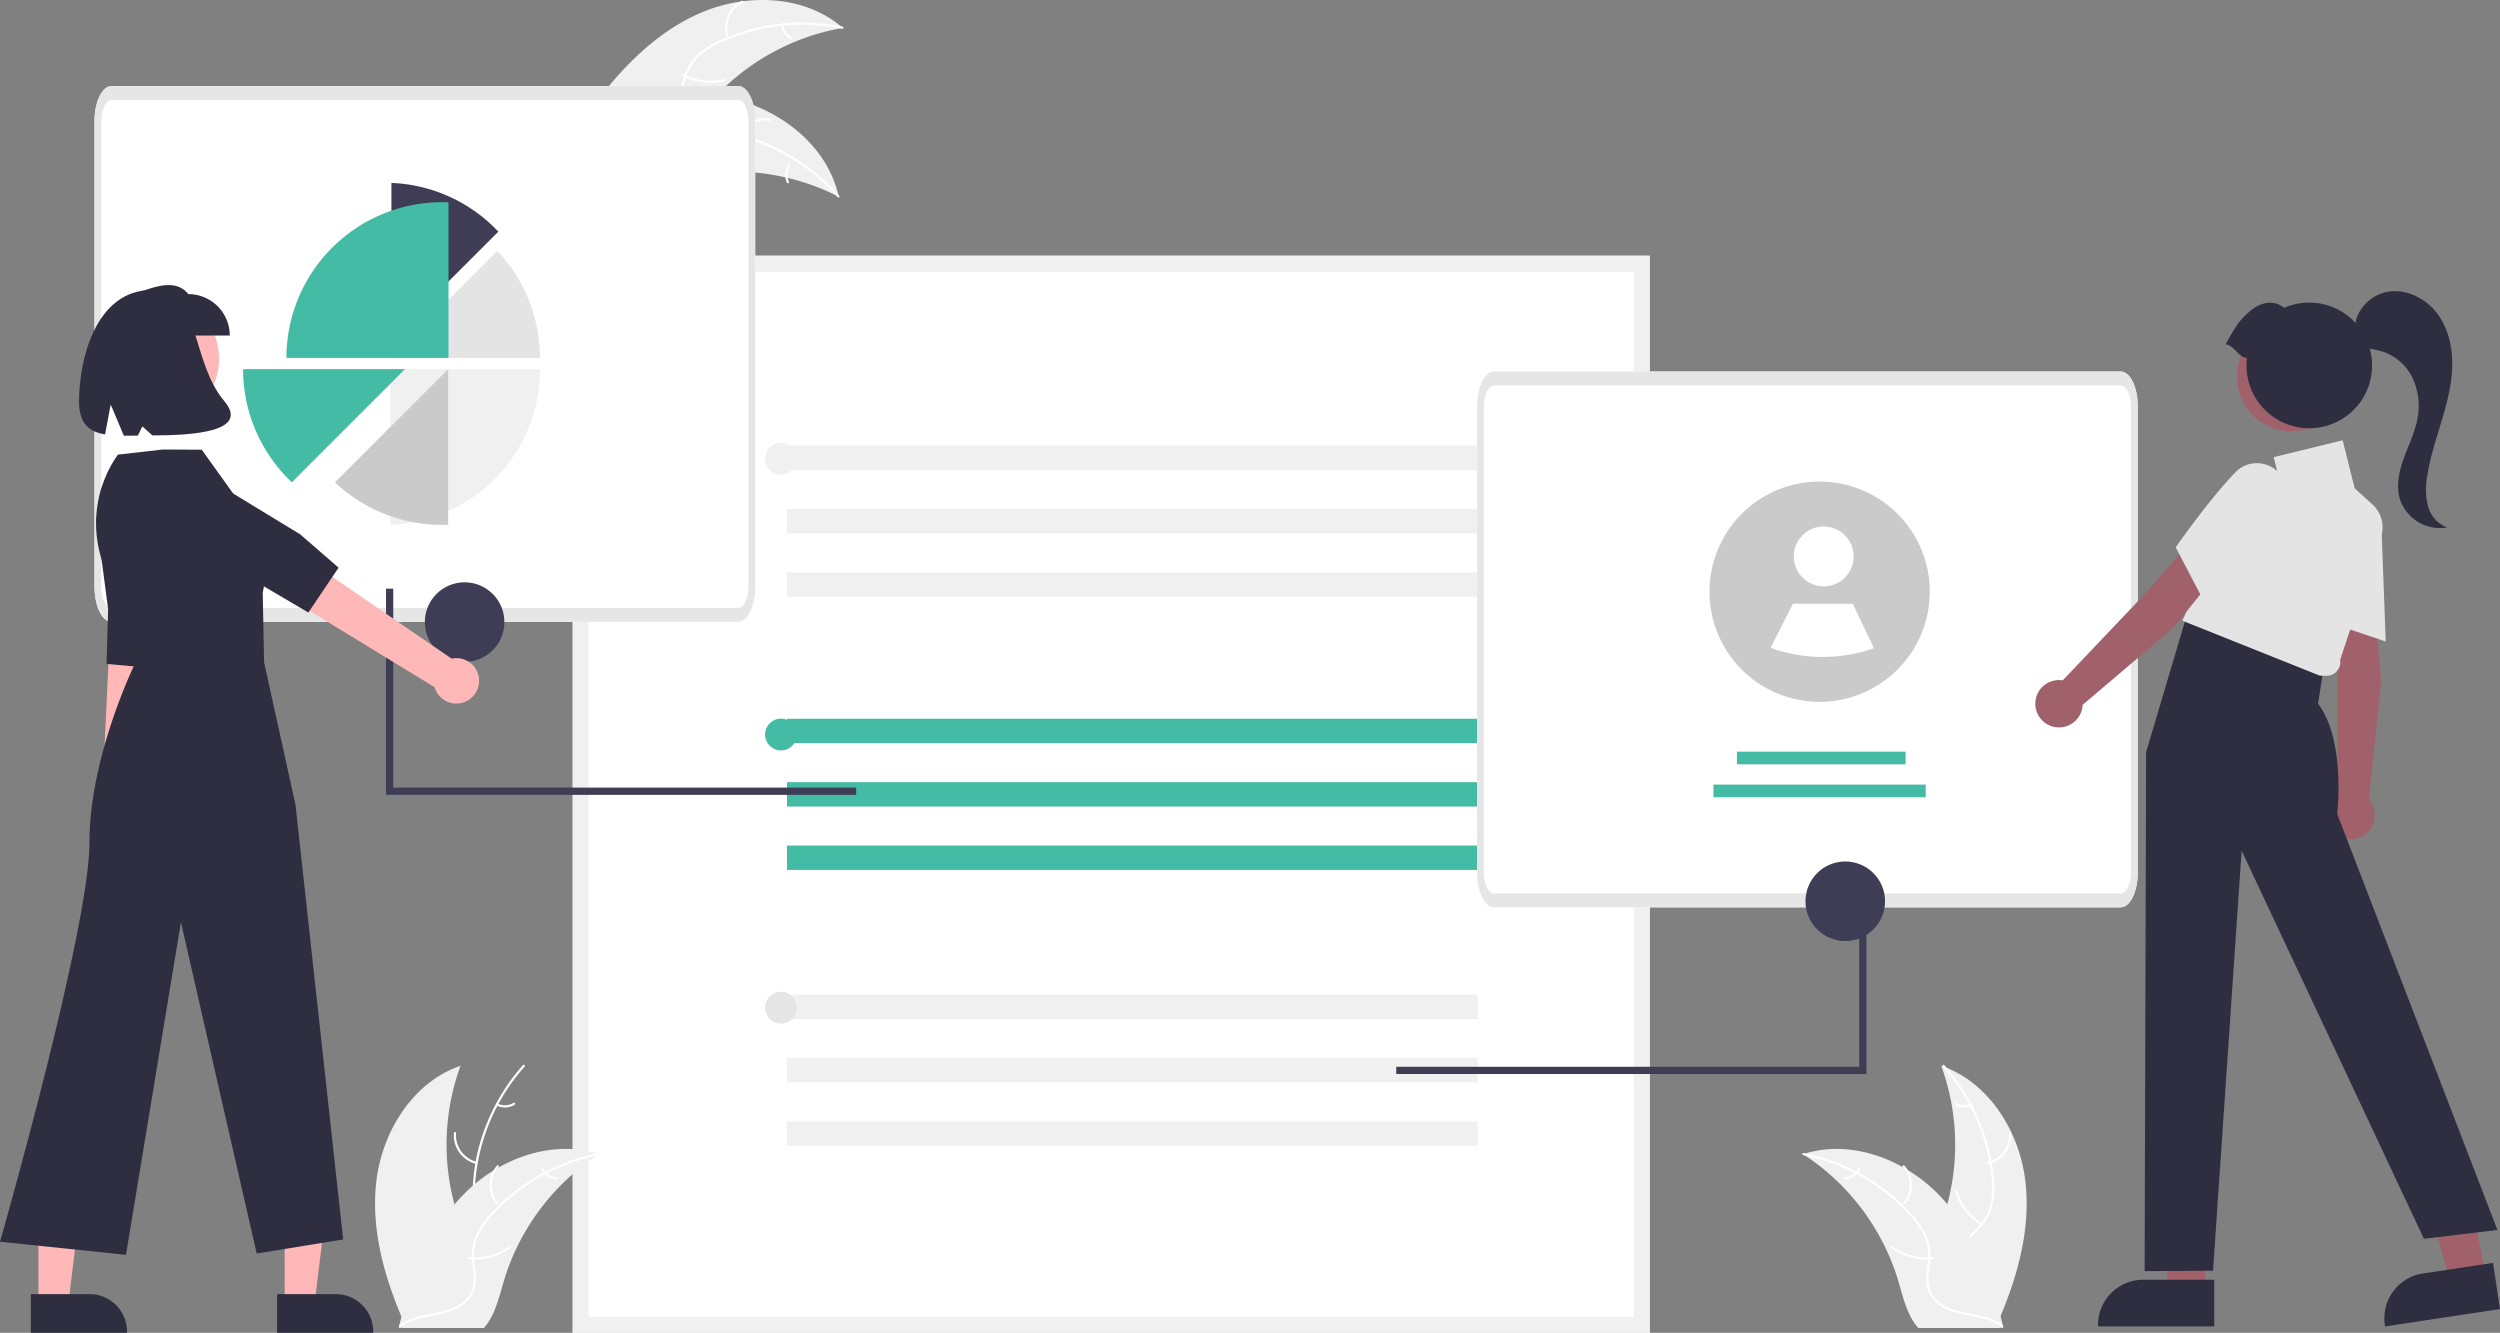 <svg xmlns="http://www.w3.org/2000/svg" width="1161" height="618.943" viewBox="0 0 1161 618.943">
  <rect x="0" y="0" width="1161" height="618.943" fill="#808080" stroke="none"/>
  <g id="sup1" transform="translate(-976.384 -687.876)">
    <path id="Path_127" data-name="Path 127" d="M422.277,245.452c21.33-9.034,48.068-8.04,65.519,7.192a106.726,106.726,0,0,0-63.428,36.684c-6.2,7.478-12.321,16.442-21.857,18.295-5.934,1.154-12.132-.832-17.2-4.125s-9.189-7.826-13.259-12.3l-1.414-.524C384.283,271.953,400.947,254.49,422.277,245.452Z" transform="translate(879.969 448.189)" fill="#f0f0f0"/>
    <path id="Path_128" data-name="Path 128" d="M487.368,249.691a91.221,91.221,0,0,0-55.8,6.071,39.286,39.286,0,0,0-10.423,6.544,22.531,22.531,0,0,0-6.241,10.083c-1.137,3.576-1.887,7.366-3.875,10.608a13.8,13.8,0,0,1-9.411,6.222c-4.76.911-9.563.055-14.232-.944-5.183-1.109-10.549-2.344-15.817-1.043-.638.158-.846-.843-.208-1,9.167-2.263,18.031,2.777,27.2,2.323,4.272-.212,8.521-1.715,11.085-5.32,2.241-3.151,3.017-7.058,4.138-10.689a24.042,24.042,0,0,1,5.735-10.086,36.315,36.315,0,0,1,10.135-6.924,88.5,88.5,0,0,1,26.519-7.869,92.838,92.838,0,0,1,31.516,1.058c.642.133.312,1.1-.324.968Z" transform="translate(880.079 451.554)" fill="#fff"/>
    <path id="Path_129" data-name="Path 129" d="M416.01,256.164a13.687,13.687,0,0,1,7.2-16.2c.589-.283,1.061.625.467.909a12.67,12.67,0,0,0-6.662,15.079c.189.629-.812.834-1,.208Z" transform="translate(897.701 448.297)" fill="#fff"/>
    <path id="Path_130" data-name="Path 130" d="M401.283,262.909a26.372,26.372,0,0,0,19.049,2.592c.639-.155.846.844.208,1a27.438,27.438,0,0,1-19.817-2.737C400.15,263.441,400.711,262.589,401.283,262.909Z" transform="translate(892.492 459.146)" fill="#fff"/>
    <path id="Path_131" data-name="Path 131" d="M436.006,247.42a7.747,7.747,0,0,0,4,6.169c.578.314.015,1.167-.56.855A8.682,8.682,0,0,1,435,247.628a.527.527,0,0,1,.4-.6.513.513,0,0,1,.607.4Z" transform="translate(904.127 451.656)" fill="#fff"/>
    <path id="Path_132" data-name="Path 132" d="M486.146,317.08c-.367-.186-.737-.373-1.106-.554a102.029,102.029,0,0,0-15.347-6.188c-.405-.134-.819-.264-1.227-.385a107.555,107.555,0,0,0-39.376-4.218,104.459,104.459,0,0,0-15.679,2.457c-7.12,1.68-14.709,4.068-21.76,3.318a17.892,17.892,0,0,1-2.191-.346l-18.908-32.684c0-.1-.019-.187-.025-.284l-.815-1.271c.262-.081.535-.161.8-.242.147-.047.308-.088.458-.136.1-.029.2-.059.295-.091l.094-.025c.091-.032.178-.053.262-.081q2.288-.666,4.592-1.3h.019a153.579,153.579,0,0,1,35.843-5.8c.362-.01.737-.025,1.1-.021a99.667,99.667,0,0,1,16.237.952,88.136,88.136,0,0,1,8.748,1.719,73.273,73.273,0,0,1,21.068,9c12.965,8.146,23.2,20.349,26.666,35.064C485.981,316.332,486.065,316.7,486.146,317.08Z" transform="translate(879.705 462.157)" fill="#f0f0f0"/>
    <path id="Path_133" data-name="Path 133" d="M485.485,314.894a91.222,91.222,0,0,0-48.205-28.745,39.287,39.287,0,0,0-12.263-1.05,22.531,22.531,0,0,0-11.049,4.293c-3.061,2.17-5.942,4.744-9.476,6.132a13.8,13.8,0,0,1-11.26-.7c-4.349-2.139-7.67-5.713-10.795-9.323-3.471-4.006-7.011-8.222-12-10.356-.6-.258-.168-1.179.442-.924,8.682,3.711,12.725,13.074,20.322,18.233,3.545,2.407,7.836,3.761,12.053,2.426,3.683-1.167,6.659-3.819,9.74-6.04a24.042,24.042,0,0,1,10.652-4.6,36.314,36.314,0,0,1,12.259.575,88.5,88.5,0,0,1,25.91,9.682,92.837,92.837,0,0,1,24.527,19.82c.432.492-.413,1.067-.843.578Z" transform="translate(879.845 464.513)" fill="#fff"/>
    <path id="Path_134" data-name="Path 134" d="M419.865,285.848a13.687,13.687,0,0,1,15.5-8.6c.644.131.47,1.137-.174,1.006a12.67,12.67,0,0,0-14.4,8.029c-.228.616-1.151.177-.924-.442Z" transform="translate(898.87 465.839)" fill="#fff"/>
    <path id="Path_135" data-name="Path 135" d="M401.167,283.72a26.379,26.379,0,0,0,13.65,13.538c.6.261.168,1.179-.442.924A27.438,27.438,0,0,1,400.2,284.064c-.265-.6.7-.944.961-.345Z" transform="translate(892.556 468.88)" fill="#fff"/>
    <path id="Path_136" data-name="Path 136" d="M438.617,292.263a7.748,7.748,0,0,0-.522,7.332c.273.6-.691.94-.961.345a8.681,8.681,0,0,1,.56-8.113.527.527,0,0,1,.679-.244.513.513,0,0,1,.245.679Z" transform="translate(904.678 472.729)" fill="#fff"/>
    <path id="Path_137" data-name="Path 137" d="M859.382,429.84H842.645l-7.956-64.564h24.7Z" transform="translate(1141.017 857.812)" fill="#a0616a"/>
    <path id="Path_138" data-name="Path 138" d="M973.186,666.767H919.213v-.682a21.009,21.009,0,0,1,21-21.007h32.969Z" transform="translate(1031.483 637.102)" fill="#2f2e41"/>
    <path id="Path_139" data-name="Path 139" d="M950.865,424.684l-16.551,2.5-17.532-62.648,21.7-3.692Z" transform="translate(1179.869 855.717)" fill="#a0616a"/>
    <path id="Path_140" data-name="Path 140" d="M1063.183,661.214l-53.366,8.066-.1-.675a21.009,21.009,0,0,1,17.632-23.911h0l32.595-4.927Z" transform="translate(1074.201 634.589)" fill="#2f2e41"/>
    <path id="Path_141" data-name="Path 141" d="M878.009,820.469H377.849V320.309h500.16Z" transform="translate(864.497 486.345)" fill="#fff"/>
    <path id="Path_142" data-name="Path 142" d="M878.009,820.469H377.849V320.309h500.16Zm-492.77-7.39h485.38V327.7H385.239Z" transform="translate(864.497 486.345)" fill="#f0f0f0"/>
    <rect id="Rectangle_1522" data-name="Rectangle 1522" width="320.768" height="11.324" transform="translate(1341.879 1021.666)" fill="#44bba4"/>
    <rect id="Rectangle_1523" data-name="Rectangle 1523" width="320.768" height="11.324" transform="translate(1341.879 1051.109)" fill="#44bba4"/>
    <rect id="Rectangle_1524" data-name="Rectangle 1524" width="320.768" height="11.324" transform="translate(1341.879 1080.548)" fill="#44bba4"/>
    <circle id="Ellipse_21" data-name="Ellipse 21" cx="7.39" cy="7.39" r="7.39" transform="translate(1331.679 1021.598)" fill="#44bba4"/>
    <rect id="Rectangle_1525" data-name="Rectangle 1525" width="320.768" height="11.324" transform="translate(1341.879 894.808)" fill="#f0f0f0"/>
    <rect id="Rectangle_1526" data-name="Rectangle 1526" width="320.768" height="11.324" transform="translate(1341.879 924.249)" fill="#f0f0f0"/>
    <rect id="Rectangle_1527" data-name="Rectangle 1527" width="320.768" height="11.324" transform="translate(1341.879 953.693)" fill="#f0f0f0"/>
    <circle id="Ellipse_22" data-name="Ellipse 22" cx="7.39" cy="7.39" r="7.39" transform="translate(1331.679 893.507)" fill="#f0f0f0"/>
    <rect id="Rectangle_1528" data-name="Rectangle 1528" width="320.768" height="11.324" transform="translate(1341.879 1149.76)" fill="#f0f0f0"/>
    <rect id="Rectangle_1529" data-name="Rectangle 1529" width="320.768" height="11.324" transform="translate(1341.879 1179.199)" fill="#f0f0f0"/>
    <rect id="Rectangle_1530" data-name="Rectangle 1530" width="320.768" height="11.324" transform="translate(1341.879 1208.64)" fill="#f0f0f0"/>
    <circle id="Ellipse_23" data-name="Ellipse 23" cx="7.39" cy="7.39" r="7.39" transform="translate(1331.679 1148.46)" fill="#e5e5e5"/>
    <path id="Path_143" data-name="Path 143" d="M995.6,605.623H704.582c-4.359-.012-7.894-7.238-7.9-16.162v-216.5c0-8.922,3.536-16.147,7.9-16.162H995.6c4.359.012,7.894,7.238,7.9,16.162v216.5C1003.495,598.38,999.955,605.611,995.6,605.623Z" transform="translate(965.658 503.612)" fill="#fff"/>
    <path id="Path_144" data-name="Path 144" d="M995.6,605.623H704.582c-4.359-.012-7.894-7.238-7.9-16.162v-216.5c0-8.922,3.536-16.147,7.9-16.162H995.6c4.359.012,7.894,7.238,7.9,16.162v216.5C1003.495,598.38,999.955,605.611,995.6,605.623ZM704.582,363.261c-2.616,0-4.737,4.345-4.741,9.7v216.5c0,5.352,2.123,9.693,4.741,9.7H995.6c2.617,0,4.737-4.343,4.741-9.7v-216.5c0-5.352-2.123-9.693-4.741-9.7Z" transform="translate(965.658 503.612)" fill="#e6e6e6"/>
    <rect id="Rectangle_1531" data-name="Rectangle 1531" width="78.335" height="5.887" transform="translate(1783.015 1036.941)" fill="#44bba4"/>
    <rect id="Rectangle_1532" data-name="Rectangle 1532" width="98.585" height="5.887" transform="translate(1772.104 1052.239)" fill="#44bba4"/>
    <path id="Path_145" data-name="Path 145" d="M868.395,442.633a51.168,51.168,0,0,1-75.4,45.045l-.01-.01a51.152,51.152,0,1,1,75.412-45.036Z" transform="translate(1004.173 520.026)" fill="#cacaca"/>
    <circle id="Ellipse_24" data-name="Ellipse 24" cx="13.905" cy="13.905" r="13.905" transform="translate(1809.411 932.376)" fill="#fff"/>
    <path id="Path_146" data-name="Path 146" d="M832.521,450.649a71.667,71.667,0,0,1-47.995-.186h-.01l10.358-20.447h27.809Z" transform="translate(1014.126 538.265)" fill="#fff"/>
    <path id="Path_147" data-name="Path 147" d="M560.144,369.3H778.505V273.559h-3.36v92.384h-215Z" transform="translate(1064.657 817.349)" fill="#3f3d56"/>
    <circle id="Ellipse_25" data-name="Ellipse 25" cx="18.476" cy="18.476" r="18.476" transform="translate(1814.852 1087.944)" fill="#3f3d56"/>
    <path id="Path_148" data-name="Path 148" d="M483.6,515.623H192.582c-4.359-.012-7.894-7.238-7.9-16.162v-216.5c0-8.922,3.536-16.147,7.9-16.162H483.6c4.359.012,7.894,7.238,7.9,16.162v216.5C491.5,508.38,487.955,515.611,483.6,515.623Z" transform="translate(835.602 461.019)" fill="#fff"/>
    <path id="Path_149" data-name="Path 149" d="M483.6,515.623H192.582c-4.359-.012-7.894-7.238-7.9-16.162v-216.5c0-8.922,3.536-16.147,7.9-16.162H483.6c4.359.012,7.894,7.238,7.9,16.162v216.5C491.5,508.38,487.955,515.611,483.6,515.623ZM192.582,273.261c-2.617,0-4.737,4.345-4.741,9.7v216.5c0,5.352,2.123,9.693,4.741,9.7H483.6c2.617,0,4.737-4.343,4.741-9.7v-216.5c0-5.352-2.123-9.693-4.741-9.7Z" transform="translate(835.602 461.019)" fill="#e6e6e6"/>
    <path id="Path_150" data-name="Path 150" d="M348.613,319.965a72.115,72.115,0,0,0-49.649-22.615v72.265Z" transform="translate(859.194 475.479)" fill="#3f3d56"/>
    <path id="Path_151" data-name="Path 151" d="M348.613,318.813l-49.649,49.649h69.391a72.076,72.076,0,0,0-19.742-49.649Z" transform="translate(858.764 485.637)" fill="#e4e4e4"/>
    <path id="Path_152" data-name="Path 152" d="M368.425,356.038a72.517,72.517,0,0,1-1.245,13.426q-.1.526-.2,1.045a71.748,71.748,0,0,1-8.371,21.935c-.211.365-.429.737-.648,1.087h0a72.552,72.552,0,0,1-14.523,17.183c-.283.247-.566.491-.852.737a72.013,72.013,0,0,1-43.62,16.856V356.038Z" transform="translate(858.762 503.254)" fill="#f0f0f0"/>
    <path id="Path_153" data-name="Path 153" d="M310.163,428.365c.961,0,1.915-.025,2.867-.062V356.037l-52.559,52.556a72.077,72.077,0,0,0,49.692,19.773Z" transform="translate(871.471 503.253)" fill="#cacaca"/>
    <path id="Path_154" data-name="Path 154" d="M317.5,303.419a72.328,72.328,0,0,0-72.328,72.328h75.27V303.484C319.466,303.446,318.485,303.419,317.5,303.419Z" transform="translate(864.23 478.351)" fill="#44bba4"/>
    <path id="Path_155" data-name="Path 155" d="M306.709,356.038,291.5,371.245l-.5.5-.01.01-13.259,13.259-.5.5L262.9,399.845l-.5.5h0l-8.25,8.241a72.121,72.121,0,0,1-22.641-52.553Z" transform="translate(857.763 503.253)" fill="#44bba4"/>
    <path id="Path_156" data-name="Path 156" d="M417.057,281.3H198.7V185.559h3.359v92.384h215Z" transform="translate(956.948 775.702)" fill="#3f3d56"/>
    <circle id="Ellipse_26" data-name="Ellipse 26" cx="18.476" cy="18.476" r="18.476" transform="translate(1173.673 958.297)" fill="#3f3d56"/>
    <path id="Path_157" data-name="Path 157" d="M1013.439,431.608l-18.585,4.869,1.236,30.133.147,54.861a11,11,0,1,0,14.552,1.828l5.712-55.062Z" transform="translate(1065.692 536.075)" fill="#a0616a"/>
    <path id="Path_158" data-name="Path 158" d="M1019.936,465.544,992.771,456.4l-.063-.41c-.04-.258-4.025-25.987-3.978-43.638a13.524,13.524,0,0,1,4.508-10.46,14.185,14.185,0,0,1,15.354-2.469,15.175,15.175,0,0,1,9.379,13.492Z" transform="translate(1064.38 520.257)" fill="#e4e4e4"/>
    <path id="Path_159" data-name="Path 159" d="M995.348,445.647,953.8,434.892,934.59,499.58l-.682,240.98,31.774-.2,13.282-195.044,84.651,180.223,34.132-4.1-74.41-193.195s4.1-34.133-8.875-51.2l2.73-17.75Z" transform="translate(1038.438 537.629)" fill="#2f2e41"/>
    <path id="Path_160" data-name="Path 160" d="M1012.8,489.831l-3.144-.049L945.8,464.264l30.548-68.037,14.5,2.636-2.64-10.562,32.047-7.833,5.576,22.3,8.228,7.478a14.466,14.466,0,0,1,3.99,15.267l-18.956,56.859a6.39,6.39,0,0,1-6.3,7.461Z" transform="translate(1044.066 511.872)" fill="#e4e4e4"/>
    <path id="Path_161" data-name="Path 161" d="M986.707,423.118l-16.8-9.324-19.929,22.634-37.8,39.759a10.995,10.995,0,1,0,9.254,11.376l42.172-35.85Z" transform="translate(1022.133 527.644)" fill="#a0616a"/>
    <path id="Path_162" data-name="Path 162" d="M957.009,452.16,943.7,426.776l.237-.34c.147-.214,15.05-21.566,27.282-34.29A13.525,13.525,0,0,1,981.7,387.7a14.192,14.192,0,0,1,12.8,8.825,15.174,15.174,0,0,1-2.544,16.232Z" transform="translate(1043.07 515.291)" fill="#e4e4e4"/>
    <circle id="Ellipse_27" data-name="Ellipse 27" cx="25.462" cy="25.462" r="25.462" transform="translate(2015.147 837.266)" fill="#a0616a"/>
    <path id="Path_163" data-name="Path 163" d="M959.446,356.465c4.281-7.661,5.92-10.867,11.441-15.528,4.883-4.125,10.887-5.333,15.73-1.428a29.171,29.171,0,1,1-17.3,23.345C965.1,362.264,963.651,357.056,959.446,356.465Z" transform="translate(1050.524 491.334)" fill="#2f2e41"/>
    <path id="Path_164" data-name="Path 164" d="M199.793,546.046a9.566,9.566,0,0,0,2.278-14.49L214.5,406.821,193.746,408.2,188,531.025a9.617,9.617,0,0,0,11.8,15.027Z" transform="translate(835.828 527.287)" fill="#ffb8b8"/>
    <path id="Path_165" data-name="Path 165" d="M185.279,411.88l5.442,41.357-.756,25.348,22.828,2.091,4.574-21.082,2.521-55.813a16.655,16.655,0,0,0-14.715-17.3h0a16.655,16.655,0,0,0-18.435,14.367Z" transform="translate(835.885 517.609)" fill="#2f2e41"/>
    <path id="Path_166" data-name="Path 166" d="M143.12,428.158h13.849l6.587-53.412H143.117Z" transform="translate(965.467 865.237)" fill="#ffb7b7"/>
    <path id="Path_167" data-name="Path 167" d="M242.221,647.62h27.272A17.384,17.384,0,0,1,286.877,665v.566H242.222Z" transform="translate(862.833 641.249)" fill="#2f2e41"/>
    <path id="Path_168" data-name="Path 168" d="M65.509,428.158H79.358l6.587-53.412H65.506Z" transform="translate(928.737 865.237)" fill="#ffb7b7"/>
    <path id="Path_169" data-name="Path 169" d="M164.61,647.62h27.272A17.384,17.384,0,0,1,209.266,665v.566H164.611Z" transform="translate(826.103 641.249)" fill="#2f2e41"/>
    <circle id="Ellipse_28" data-name="Ellipse 28" cx="30.022" cy="30.022" r="30.022" transform="translate(1018.071 824.393)" fill="#ffb8b8"/>
    <path id="Path_170" data-name="Path 170" d="M230.473,381.378l-20.835,2.381h0a55.443,55.443,0,0,0-7.089,50.064L218.27,479.3s-21.823,43.756-21.823,84.371-41.562,185.611-41.562,185.611l58.5,6.1,25.526-154.46,35.183,153.841,40.158-6.537-22.118-201.69L277.52,480.154,276.9,447.78s6.214-24.293-9.339-39.846l-18.989-26.46Z" transform="translate(821.5 515.246)" fill="#2f2e41"/>
    <path id="Path_171" data-name="Path 171" d="M349.455,482.066a10.481,10.481,0,0,0-12.722-9.819L223.44,394.606l-9.609,20.667L328.81,485.5a10.537,10.537,0,0,0,20.645-3.424Z" transform="translate(849.397 521.507)" fill="#ffb8b8"/>
    <path id="Path_172" data-name="Path 172" d="M212.467,424.886l42.6,16.554,23.955,14.076,14.031-20.832-17.846-15.5-52.3-31.823a18.249,18.249,0,0,0-24.368,5.03h0a18.249,18.249,0,0,0,4.088,25.275Z" transform="translate(840.568 516.819)" fill="#2f2e41"/>
    <path id="Path_173" data-name="Path 173" d="M241.485,352.974H197.367V333.749c9.684-3.847,19.152-7.119,24.886,0a19.23,19.23,0,0,1,19.23,19.23Z" transform="translate(841.606 490.718)" fill="#2f2e41"/>
    <path id="Path_174" data-name="Path 174" d="M213.553,331.092c-26.371.116-33.757,33.059-33.757,51.712,0,10.4,4.7,14.121,12.1,15.379l2.611-13.922,6.114,14.52c2.076.01,4.258-.029,6.519-.072l2.073-4.272,4.623,4.191c18.515.028,45.419-1.621,33.478-15.83C231.313,363.772,236.542,330.99,213.553,331.092Z" transform="translate(833.29 491.448)" fill="#2f2e41"/>
    <path id="Path_175" data-name="Path 175" d="M1034.359,433.494a30.93,30.93,0,0,1-.51-13.522c1.23-8.672,4-17.035,6.529-25.42s4.851-16.934,5.145-25.686-1.606-17.827-6.824-24.86-14.118-11.639-22.775-10.313c-8.272,1.264-15.5,8.725-15.539,17-1.481,2.68.432,6.335,3.156,7.928,2.857,1.666,6.3,1.889,9.47,2.836a23.742,23.742,0,0,1,14.227,12.592,30.694,30.694,0,0,1,2.063,19.119c-1.248,6.23-4.125,12-6.27,17.974s-3.59,12.542-1.862,18.656a19.648,19.648,0,0,0,22.019,13.417,14.505,14.505,0,0,1-8.828-9.724Z" transform="translate(1069.655 489.628)" fill="#2f2e41"/>
    <path id="Path_176" data-name="Path 176" d="M884.911,628.757c-2.858-22.983-17.1-45.636-39.027-53.117a106.727,106.727,0,0,1,0,73.274c-3.369,9.112-8.064,18.9-4.9,28.08,1.971,5.715,6.795,10.086,12.185,12.818s11.375,4.037,17.284,5.314l1.162.962C880.995,674.91,887.763,651.749,884.911,628.757Z" transform="translate(1031.996 607.183)" fill="#f0f0f0"/>
    <path id="Path_177" data-name="Path 177" d="M843.868,576.233a91.223,91.223,0,0,1,22.678,51.339,39.284,39.284,0,0,1-.442,12.3,22.53,22.53,0,0,1-5.6,10.45c-2.525,2.776-5.43,5.321-7.238,8.661a13.8,13.8,0,0,0-.673,11.262c1.6,4.576,4.741,8.306,7.942,11.847,3.555,3.931,7.31,7.956,8.822,13.171.183.632,1.152.311.969-.32-2.63-9.068-11.432-14.219-15.63-22.386-1.959-3.811-2.781-8.236-.944-12.259,1.606-3.518,4.6-6.146,7.181-8.934a24.042,24.042,0,0,0,5.859-10.018,36.323,36.323,0,0,0,.918-12.237,88.5,88.5,0,0,0-6.463-26.894,92.838,92.838,0,0,0-16.694-26.753c-.442-.489-1.109.28-.676.766Z" transform="translate(1034.718 607.025)" fill="#fff"/>
    <path id="Path_178" data-name="Path 178" d="M859.248,611.344a13.687,13.687,0,0,0,10.417-14.336c-.051-.654-1.073-.6-1.019.051a12.67,12.67,0,0,1-9.724,13.317c-.639.148-.315,1.12.32.97Z" transform="translate(1040.706 617.075)" fill="#fff"/>
    <path id="Path_179" data-name="Path 179" d="M860.212,630.374a26.378,26.378,0,0,1-11.786-15.192c-.185-.631-1.155-.31-.969.32a27.44,27.44,0,0,0,12.3,15.78c.566.336,1.022-.577.46-.912Z" transform="translate(1036.962 625.735)" fill="#fff"/>
    <path id="Path_180" data-name="Path 180" d="M854.846,587.72a7.746,7.746,0,0,1-7.341-.373c-.561-.343-1.016.572-.459.912a8.68,8.68,0,0,0,8.121.43.527.527,0,0,0,.324-.645.513.513,0,0,0-.645-.324Z" transform="translate(1037.086 612.688)" fill="#fff"/>
    <path id="Path_181" data-name="Path 181" d="M798.616,604.293c.345.224.69.442,1.031.681a102.04,102.04,0,0,1,13.044,10.185c.318.284.638.577.947.871A107.559,107.559,0,0,1,837,648a104.455,104.455,0,0,1,5.721,14.8c2.111,7.005,3.842,14.768,8.022,20.5a17.916,17.916,0,0,0,1.4,1.724H889.9c.085-.043.172-.078.258-.121l1.507.069c-.06-.267-.13-.542-.19-.81-.034-.155-.078-.311-.112-.466-.025-.1-.051-.206-.069-.295-.009-.034-.018-.069-.025-.094-.018-.094-.043-.181-.06-.267q-.569-2.313-1.179-4.628c0-.009,0-.009-.009-.018A153.588,153.588,0,0,0,877.1,644.466c-.172-.318-.345-.647-.535-.965a99.71,99.71,0,0,0-8.953-13.579,88.114,88.114,0,0,0-5.868-6.712,73.276,73.276,0,0,0-18.336-13.735c-13.545-7.151-29.227-9.891-43.7-5.523C799.348,604.06,798.986,604.172,798.616,604.293Z" transform="translate(1015.103 619.589)" fill="#f0f0f0"/>
    <path id="Path_182" data-name="Path 182" d="M798.815,604.165A91.222,91.222,0,0,1,847.831,631.5a39.281,39.281,0,0,1,7.048,10.09A22.542,22.542,0,0,1,856.7,653.31c-.346,3.736-1.133,7.514-.564,11.273a13.8,13.8,0,0,0,6.242,9.4c4.029,2.693,8.785,3.779,13.474,4.678,5.205,1,10.628,1.953,14.973,5.205.526.393,1.106-.442.582-.84-7.559-5.657-17.688-4.47-25.957-8.464-3.859-1.864-7.179-4.9-8.135-9.22-.835-3.776-.028-7.676.355-11.456a24.038,24.038,0,0,0-1.349-11.524,36.315,36.315,0,0,0-6.63-10.323,88.5,88.5,0,0,0-21.353-17.582,92.839,92.839,0,0,0-29.436-11.31c-.642-.128-.718.891-.078,1.018Z" transform="translate(1015.014 620.195)" fill="#fff"/>
    <path id="Path_183" data-name="Path 183" d="M829.665,624.9a13.686,13.686,0,0,0-.314-17.719c-.442-.492-1.22.162-.784.654a12.67,12.67,0,0,1,.258,16.483C828.407,624.822,829.248,625.412,829.665,624.9Z" transform="translate(1031.482 622.029)" fill="#fff"/>
    <path id="Path_184" data-name="Path 184" d="M844.464,637.573a26.379,26.379,0,0,1-18.553-5.039c-.527-.392-1.108.442-.582.84a27.438,27.438,0,0,0,19.316,5.2C845.3,638.5,845.115,637.5,844.464,637.573Z" transform="translate(1029.243 634.061)" fill="#fff"/>
    <path id="Path_185" data-name="Path 185" d="M814.5,608.12a7.746,7.746,0,0,1-6.086,4.125c-.654.065-.469,1.068.183,1a8.681,8.681,0,0,0,6.743-4.545.527.527,0,0,0-.129-.71.513.513,0,0,0-.71.13Z" transform="translate(1024.647 622.453)" fill="#fff"/>
    <path id="Path_186" data-name="Path 186" d="M293.807,628.757c2.858-22.983,17.1-45.636,39.027-53.117a106.726,106.726,0,0,0,0,73.274c3.369,9.112,8.065,18.9,4.9,28.08-1.971,5.715-6.795,10.086-12.185,12.818s-11.375,4.037-17.284,5.314l-1.162.962C297.722,674.91,290.947,651.749,293.807,628.757Z" transform="translate(857.421 607.183)" fill="#f0f0f0"/>
    <path id="Path_187" data-name="Path 187" d="M328.739,576.233a91.222,91.222,0,0,0-22.678,51.34,39.284,39.284,0,0,0,.442,12.3,22.53,22.53,0,0,0,5.6,10.45c2.525,2.776,5.43,5.321,7.238,8.661a13.8,13.8,0,0,1,.673,11.262c-1.6,4.576-4.739,8.306-7.942,11.847-3.555,3.931-7.31,7.956-8.822,13.171-.183.632-1.152.311-.969-.32,2.63-9.068,11.433-14.219,15.63-22.386,1.959-3.811,2.782-8.236.944-12.259-1.606-3.518-4.6-6.146-7.181-8.934a24.041,24.041,0,0,1-5.859-10.018,36.314,36.314,0,0,1-.918-12.237,88.5,88.5,0,0,1,6.463-26.894,92.839,92.839,0,0,1,16.694-26.753c.442-.489,1.109.28.676.766Z" transform="translate(891.246 607.025)" fill="#fff"/>
    <path id="Path_188" data-name="Path 188" d="M308.385,611.344a13.687,13.687,0,0,1-10.417-14.336c.052-.654,1.072-.6,1.019.051a12.67,12.67,0,0,0,9.724,13.317C309.344,610.526,309.02,611.5,308.385,611.344Z" transform="translate(889.198 617.075)" fill="#fff"/>
    <path id="Path_189" data-name="Path 189" d="M308.034,630.374a26.379,26.379,0,0,0,11.786-15.192c.186-.631,1.155-.31.969.32a27.439,27.439,0,0,1-12.3,15.78c-.566.336-1.022-.578-.46-.912Z" transform="translate(893.859 625.735)" fill="#fff"/>
    <path id="Path_190" data-name="Path 190" d="M312.014,587.72a7.746,7.746,0,0,0,7.341-.373c.561-.343,1.017.572.46.912a8.681,8.681,0,0,1-8.121.43.527.527,0,0,1-.324-.645.513.513,0,0,1,.645-.324Z" transform="translate(895.549 612.688)" fill="#fff"/>
    <path id="Path_191" data-name="Path 191" d="M395.334,604.3c-.345.224-.689.442-1.031.681a102.036,102.036,0,0,0-13.044,10.185c-.318.284-.638.578-.947.871A107.559,107.559,0,0,0,356.952,648a104.445,104.445,0,0,0-5.722,14.8c-2.111,7.005-3.842,14.768-8.022,20.5a17.909,17.909,0,0,1-1.4,1.724H304.043c-.085-.043-.172-.078-.258-.121l-1.507.069c.06-.267.13-.542.19-.81.034-.155.078-.311.112-.466.025-.1.052-.206.069-.295.009-.034.018-.069.025-.094.018-.094.043-.181.06-.267q.569-2.313,1.179-4.628c0-.009,0-.009.009-.018a153.581,153.581,0,0,1,12.925-33.932c.172-.318.345-.647.535-.965a99.67,99.67,0,0,1,8.943-13.585,88.106,88.106,0,0,1,5.868-6.712,73.271,73.271,0,0,1,18.335-13.735c13.545-7.151,29.227-9.891,43.7-5.523C394.6,604.063,394.964,604.175,395.334,604.3Z" transform="translate(859.272 619.586)" fill="#f0f0f0"/>
    <path id="Path_192" data-name="Path 192" d="M395.193,604.165A91.22,91.22,0,0,0,346.176,631.5a39.285,39.285,0,0,0-7.048,10.09,22.53,22.53,0,0,0-1.818,11.717c.346,3.736,1.133,7.513.564,11.273a13.8,13.8,0,0,1-6.242,9.4c-4.029,2.693-8.785,3.779-13.474,4.678-5.205,1-10.628,1.953-14.973,5.205-.526.393-1.106-.442-.582-.84,7.559-5.657,17.688-4.47,25.957-8.464,3.858-1.864,7.179-4.9,8.135-9.22.835-3.776.028-7.676-.355-11.456a24.041,24.041,0,0,1,1.35-11.524,36.318,36.318,0,0,1,6.63-10.323,88.5,88.5,0,0,1,21.353-17.582,92.841,92.841,0,0,1,29.436-11.31c.642-.127.717.891.078,1.018Z" transform="translate(859.304 620.196)" fill="#fff"/>
    <path id="Path_193" data-name="Path 193" d="M335.783,624.9a13.687,13.687,0,0,1,.314-17.719c.442-.492,1.22.162.784.654a12.67,12.67,0,0,0-.258,16.483C337.041,624.822,336.2,625.412,335.783,624.9Z" transform="translate(871.049 622.029)" fill="#fff"/>
    <path id="Path_194" data-name="Path 194" d="M325.995,637.574a26.38,26.38,0,0,0,18.554-5.041c.527-.392,1.108.442.582.84a27.438,27.438,0,0,1-19.316,5.2c-.654-.072-.469-1.077.183-1Z" transform="translate(868.334 634.06)" fill="#fff"/>
    <path id="Path_195" data-name="Path 195" d="M351.939,608.121a7.746,7.746,0,0,0,6.086,4.125c.654.065.469,1.068-.183,1A8.681,8.681,0,0,1,351.1,608.7a.527.527,0,0,1,.128-.71.513.513,0,0,1,.71.13Z" transform="translate(876.902 622.453)" fill="#fff"/>
  </g>
</svg>
